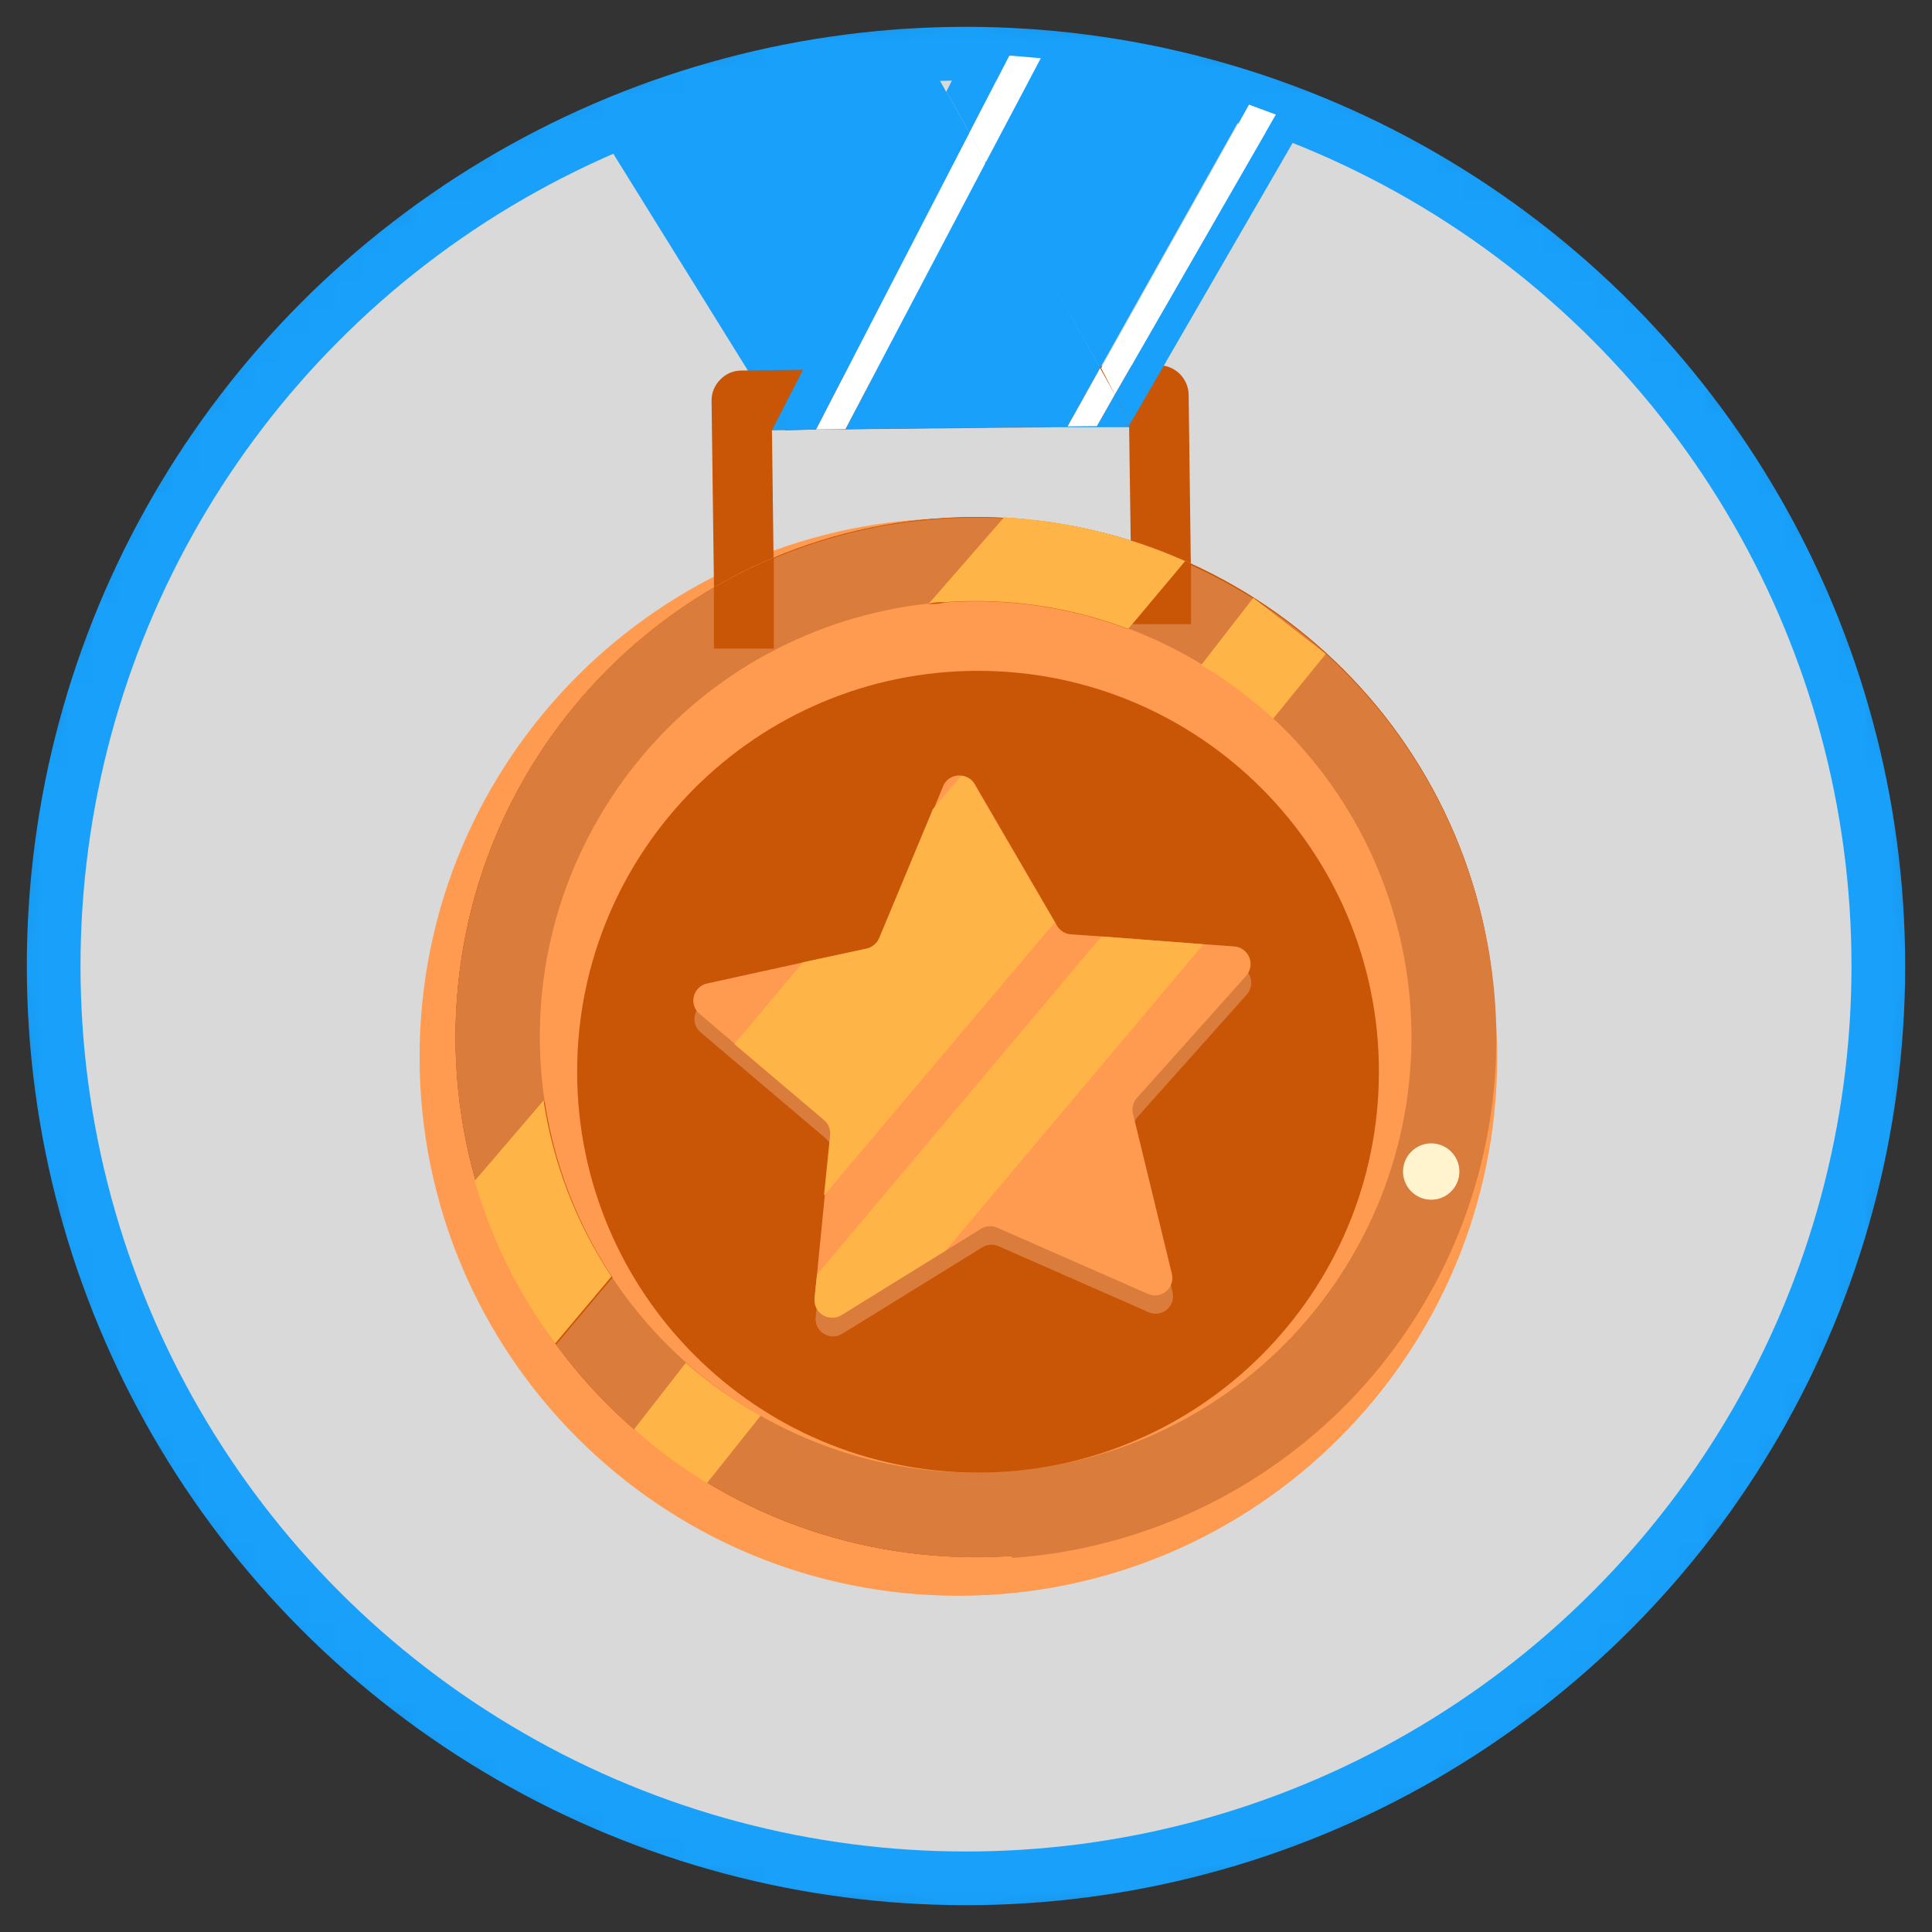 <svg width="72" height="72" viewBox="0 0 72 72" fill="none" xmlns="http://www.w3.org/2000/svg">
<rect x="0" y="0" width="72" height="72" fill="#333333" stroke="none"/>
<mask id="mask0_637_4814" style="mask-type:alpha" maskUnits="userSpaceOnUse" x="0" y="0" width="72" height="72">
<circle cx="36" cy="36" r="36" fill="#D9D9D9"/>
</mask>
<g mask="url(#mask0_637_4814)">
<circle cx="36" cy="36" r="34" fill="#D9D9D9" stroke="#18A0FB" stroke-width="2"/>
<path d="M30.427 16H31.487L39.547 15.92H42.207L34.487 2.03C30.255 2.117 26.076 2.996 22.167 4.62L29.257 16.04L30.427 16Z" fill="#18A0FB"/>
<path d="M35.717 59.47C46.807 59.47 55.797 50.48 55.797 39.39C55.797 28.3 46.807 19.31 35.717 19.31C24.627 19.31 15.637 28.3 15.637 39.39C15.637 50.48 24.627 59.47 35.717 59.47Z" fill="#FF9B50"/>
<path d="M36.357 58.03C47.06 58.03 55.737 49.353 55.737 38.65C55.737 27.947 47.06 19.27 36.357 19.27C25.653 19.27 16.977 27.947 16.977 38.65C16.977 49.353 25.653 58.03 36.357 58.03Z" fill="#C95506"/>
<path d="M36.357 58.03C47.06 58.03 55.737 49.353 55.737 38.65C55.737 27.947 47.06 19.27 36.357 19.27C25.653 19.27 16.977 27.947 16.977 38.65C16.977 49.353 25.653 58.03 36.357 58.03Z" fill="#C95506"/>
<path d="M37.707 57.99C33.34 58.293 28.999 57.11 25.39 54.632C21.781 52.155 19.116 48.529 17.83 44.345C16.543 40.161 16.711 35.664 18.304 31.587C19.898 27.51 22.824 24.092 26.607 21.89V24.17H28.837V20.81C30.798 19.98 32.883 19.484 35.007 19.34C37.418 19.171 39.839 19.452 42.147 20.17V23.26H44.387V21.06C48.317 22.843 51.539 25.886 53.544 29.708C55.549 33.529 56.222 37.91 55.456 42.156C54.691 46.403 52.53 50.273 49.317 53.154C46.104 56.034 42.022 57.761 37.717 58.06L37.707 57.99Z" fill="#DA7C3C"/>
<path d="M50.163 47.193C54.888 39.569 52.538 29.559 44.914 24.834C37.291 20.109 27.28 22.458 22.555 30.082C17.83 37.706 20.18 47.716 27.804 52.441C35.427 57.166 45.438 54.816 50.163 47.193Z" fill="#FF9B50"/>
<path d="M36.448 54.88C44.699 54.88 51.388 48.191 51.388 39.94C51.388 31.689 44.699 25 36.448 25C28.197 25 21.508 31.689 21.508 39.94C21.508 48.191 28.197 54.88 36.448 54.88Z" fill="#C95506"/>
<path d="M36.338 29.91L39.418 35.19C39.47 35.283 39.545 35.361 39.636 35.417C39.727 35.473 39.831 35.505 39.938 35.51L46.028 35.97C46.149 35.981 46.265 36.025 46.362 36.097C46.46 36.169 46.536 36.267 46.581 36.38C46.627 36.493 46.64 36.616 46.62 36.736C46.6 36.856 46.547 36.968 46.468 37.06L42.398 41.62C42.328 41.699 42.278 41.794 42.252 41.897C42.226 41.999 42.224 42.107 42.248 42.21L43.698 48.15C43.727 48.269 43.723 48.393 43.685 48.51C43.648 48.626 43.578 48.729 43.483 48.808C43.389 48.886 43.275 48.936 43.154 48.953C43.032 48.969 42.909 48.951 42.798 48.9L37.208 46.44C37.109 46.398 37.003 46.381 36.897 46.39C36.79 46.399 36.688 46.433 36.598 46.49L31.398 49.7C31.294 49.767 31.174 49.804 31.05 49.805C30.927 49.806 30.806 49.772 30.701 49.707C30.596 49.642 30.512 49.549 30.458 49.438C30.404 49.327 30.383 49.203 30.398 49.08L31.008 43C31.017 42.894 31.001 42.786 30.961 42.687C30.921 42.588 30.858 42.5 30.778 42.43L26.118 38.48C26.023 38.402 25.951 38.299 25.912 38.182C25.873 38.066 25.868 37.941 25.898 37.822C25.927 37.702 25.989 37.594 26.078 37.508C26.166 37.423 26.277 37.365 26.398 37.34L32.398 36.04C32.502 36.018 32.599 35.97 32.681 35.903C32.762 35.835 32.827 35.748 32.868 35.65L35.178 29.99C35.227 29.881 35.304 29.788 35.402 29.72C35.5 29.652 35.615 29.611 35.734 29.603C35.853 29.595 35.972 29.619 36.078 29.673C36.184 29.727 36.274 29.809 36.338 29.91Z" fill="#DA7C3C"/>
<path d="M42.757 48.21L37.157 45.75C37.059 45.709 36.952 45.691 36.846 45.7C36.739 45.709 36.637 45.743 36.547 45.8L35.237 46.61L31.357 49.01C31.252 49.074 31.131 49.107 31.008 49.106C30.886 49.105 30.765 49.07 30.662 49.005C30.558 48.939 30.474 48.846 30.42 48.736C30.366 48.626 30.344 48.502 30.357 48.38L30.447 47.5L30.737 44.55L30.967 42.3C30.976 42.195 30.96 42.09 30.92 41.992C30.88 41.895 30.817 41.808 30.737 41.74L27.397 38.91L26.077 37.79C25.982 37.712 25.91 37.609 25.871 37.493C25.832 37.376 25.827 37.251 25.857 37.132C25.886 37.012 25.948 36.904 26.037 36.819C26.125 36.733 26.236 36.675 26.357 36.65L29.957 35.86L32.327 35.35C32.431 35.325 32.528 35.276 32.61 35.206C32.691 35.137 32.755 35.049 32.797 34.95L34.797 30.15L35.147 29.3C35.202 29.163 35.303 29.049 35.432 28.979C35.562 28.907 35.712 28.883 35.857 28.91C35.954 28.921 36.047 28.955 36.129 29.009C36.211 29.062 36.278 29.135 36.327 29.22L39.327 34.38L39.387 34.49C39.44 34.583 39.515 34.662 39.606 34.719C39.696 34.777 39.8 34.812 39.907 34.82L41.067 34.9L44.867 35.19L45.997 35.27C46.12 35.279 46.238 35.323 46.337 35.396C46.436 35.469 46.513 35.569 46.559 35.683C46.605 35.798 46.618 35.923 46.596 36.044C46.575 36.166 46.519 36.279 46.437 36.37L42.367 40.92C42.296 41.001 42.247 41.098 42.222 41.203C42.198 41.307 42.199 41.416 42.227 41.52L43.667 47.45C43.7 47.571 43.699 47.699 43.662 47.818C43.624 47.938 43.554 48.044 43.457 48.124C43.361 48.205 43.244 48.255 43.12 48.271C42.995 48.286 42.869 48.265 42.757 48.21Z" fill="#FF9B50"/>
<path d="M39.307 34.37L30.707 44.55L30.937 42.3C30.946 42.195 30.93 42.09 30.89 41.992C30.85 41.895 30.787 41.808 30.707 41.74L27.367 38.91L29.927 35.86L32.297 35.35C32.401 35.325 32.498 35.276 32.58 35.206C32.662 35.137 32.726 35.049 32.767 34.95L34.767 30.15L35.827 28.91C35.924 28.921 36.018 28.955 36.099 29.009C36.181 29.063 36.249 29.135 36.297 29.22L39.307 34.37Z" fill="#FFB448"/>
<path d="M44.847 35.19L35.237 46.61L31.357 49.01C31.252 49.074 31.131 49.107 31.009 49.106C30.886 49.105 30.766 49.07 30.662 49.005C30.558 48.939 30.474 48.846 30.42 48.736C30.366 48.625 30.345 48.502 30.357 48.38L30.447 47.5L41.047 34.9L44.847 35.19Z" fill="#FFB448"/>
<path d="M46.708 22.28L44.768 24.78C45.728 25.352 46.627 26.022 47.448 26.78L49.408 24.37L46.708 22.28Z" fill="#FFB448"/>
<path d="M28.347 52.76L26.347 55.27C25.382 54.686 24.472 54.017 23.627 53.27L25.557 50.79C26.415 51.544 27.35 52.204 28.347 52.76V52.76Z" fill="#FFB448"/>
<path d="M37.417 19.29L34.607 22.51C34.807 22.51 35.017 22.51 35.217 22.45C37.539 22.282 39.87 22.624 42.047 23.45L44.167 20.92C42.035 19.97 39.747 19.418 37.417 19.29V19.29ZM20.297 41.05L17.727 44.05C18.358 46.232 19.374 48.285 20.727 50.11L22.827 47.61C21.516 45.634 20.652 43.395 20.297 41.05V41.05Z" fill="#C95506"/>
<path d="M44.167 20.91L42.047 23.44C39.871 22.614 37.54 22.273 35.217 22.44C35.017 22.44 34.807 22.44 34.607 22.5L37.417 19.28C39.748 19.408 42.036 19.96 44.167 20.91V20.91Z" fill="#FFB448"/>
<path d="M22.788 47.57L20.688 50.07C19.335 48.244 18.319 46.192 17.688 44.01L20.258 41.01C20.613 43.355 21.477 45.593 22.788 47.57V47.57Z" fill="#FFB448"/>
<path d="M53.337 44.71C53.917 44.71 54.387 44.24 54.387 43.66C54.387 43.081 53.917 42.61 53.337 42.61C52.757 42.61 52.287 43.081 52.287 43.66C52.287 44.24 52.757 44.71 53.337 44.71Z" fill="#FFF4CD"/>
<path d="M44.378 21C43.65 20.666 42.902 20.379 42.138 20.14L42.078 15.86L28.768 16.03L28.828 20.78C28.063 21.098 27.321 21.468 26.608 21.89L26.518 14.94C26.516 14.794 26.543 14.648 26.598 14.513C26.653 14.377 26.735 14.254 26.838 14.15C26.939 14.042 27.061 13.956 27.197 13.898C27.333 13.839 27.48 13.809 27.628 13.81L43.168 13.61C43.315 13.609 43.461 13.636 43.597 13.691C43.733 13.746 43.858 13.828 43.963 13.931C44.068 14.034 44.151 14.157 44.209 14.292C44.266 14.428 44.296 14.573 44.298 14.72L44.378 21Z" fill="#C95506"/>
<path d="M40.998 13.72L36.738 6.05L31.508 15.99L33.928 15.96L39.788 15.89L40.998 13.72Z" fill="#18A0FB"/>
<path d="M40.877 15.88L39.787 15.89L40.877 15.88L42.077 15.86L42.137 15.76L41.547 14.7L40.877 15.88Z" fill="#18A0FB"/>
<path d="M30.417 16L36.127 4.95L35.267 3.41L28.997 15.59L29.257 16.01L30.417 16Z" fill="#18A0FB"/>
<path d="M39.787 15.89L40.877 15.88L41.547 14.7L40.997 13.72L39.787 15.89Z" fill="white"/>
<path d="M31.497 15.99H31.507L36.737 6.05L36.127 4.95L30.417 16H30.427L31.497 15.99Z" fill="white"/>
<path d="M31.508 15.99L33.928 15.96L31.508 15.99Z" fill="#18A0FB"/>
<path d="M30.407 16.01L30.417 16L29.257 16.01L28.997 15.59L28.777 16.03L30.407 16.01Z" fill="#18A0FB"/>
<path d="M31.497 15.99L30.427 16H30.417L30.407 16.01L31.507 15.99H31.497Z" fill="white"/>
<path d="M41.547 14.7L42.137 15.76L48.547 4.68L47.547 4.27L41.547 14.7Z" fill="#18A0FB"/>
<path d="M40.997 13.72L46.507 3.9C44.011 3.021 41.42 2.44 38.787 2.17L36.707 6.05L40.997 13.72Z" fill="#18A0FB"/>
<path d="M37.618 2.07C37.078 2.07 36.538 2.01 35.988 2L35.268 3.41L36.128 4.95L37.618 2.07Z" fill="#18A0FB"/>
<path d="M41.547 14.7L47.547 4.27L46.547 3.9L41.037 13.72L41.547 14.7Z" fill="white"/>
<path d="M38.787 2.17L37.617 2.07L36.127 4.95L36.737 6.05L38.787 2.17Z" fill="white"/>
</g>
</svg>
